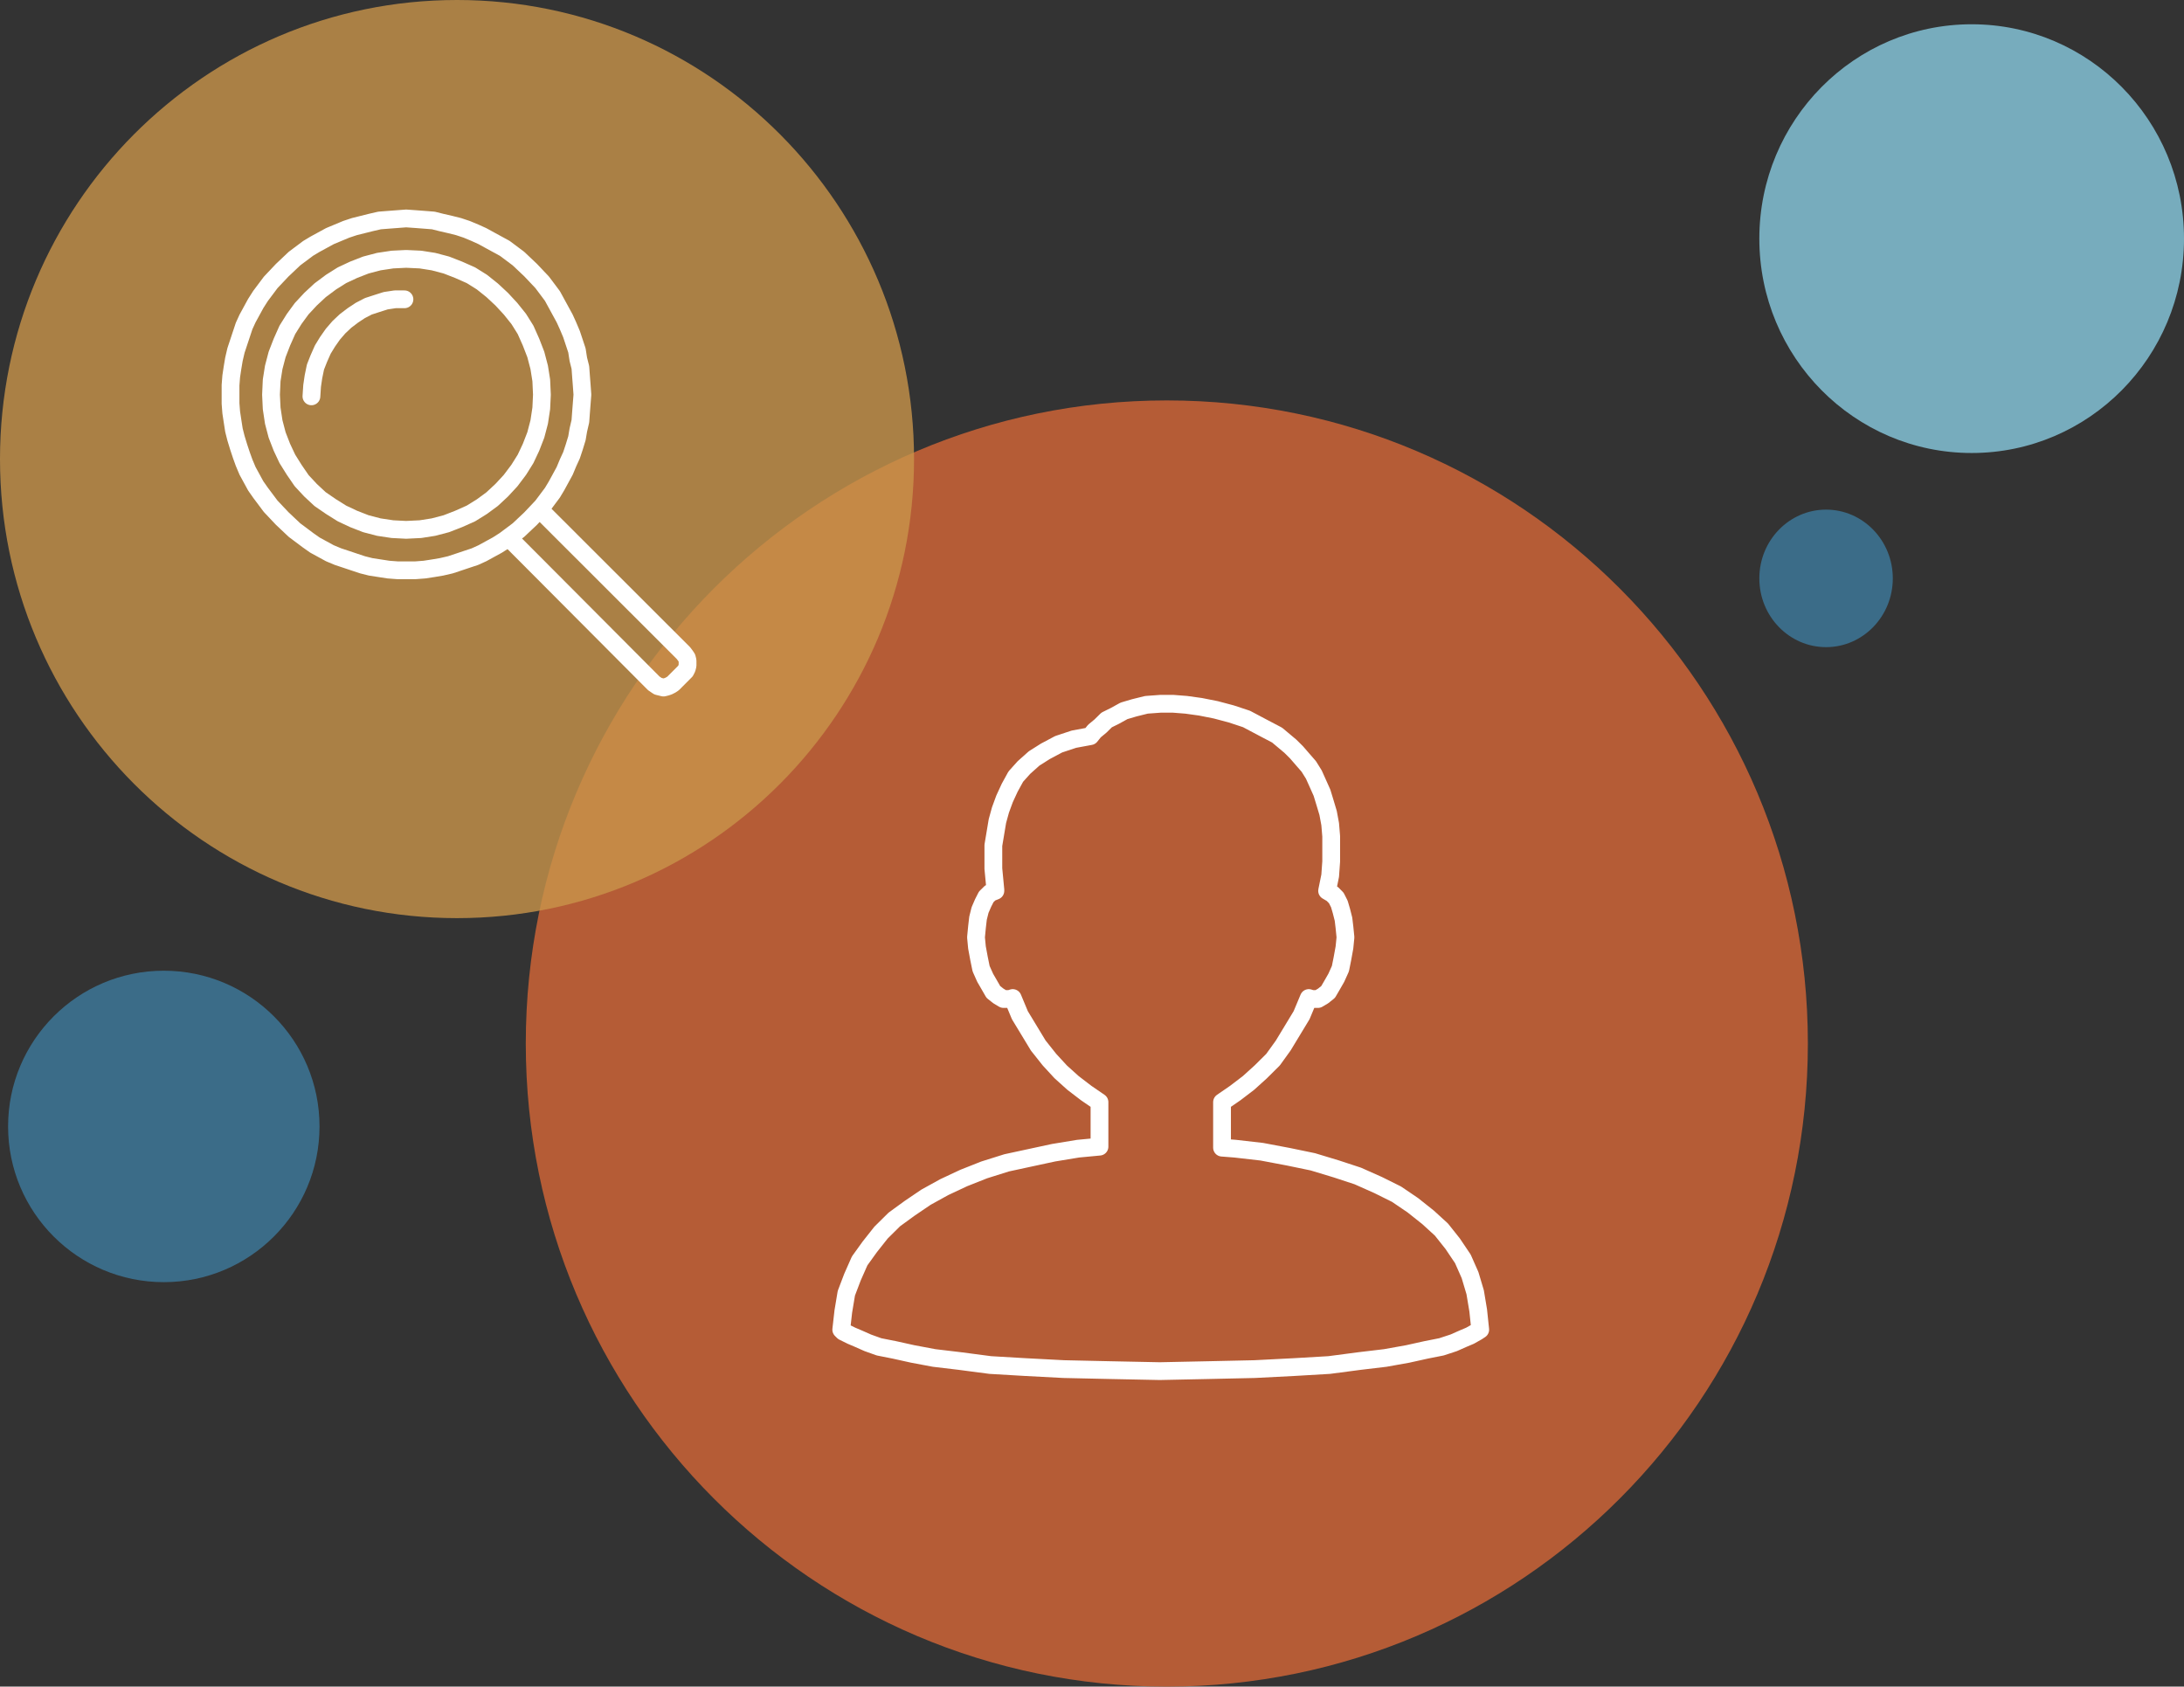 <svg width="540" height="417" xmlns="http://www.w3.org/2000/svg" xmlns:xlink="http://www.w3.org/1999/xlink" xml:space="preserve" overflow="hidden"><rect width="100%" height="100%" fill="#333333" stroke="none"/><defs><clipPath id="clip0"><rect x="2786" y="37" width="540" height="417"/></clipPath></defs><g clip-path="url(#clip0)" transform="translate(-2786 -37)"><path d="M2916 295C2916 207.187 2986.96 136 3074.5 136 3162.04 136 3233 207.187 3233 295 3233 382.813 3162.04 454 3074.5 454 2986.96 454 2916 382.813 2916 295Z" fill="#B55C36" fill-rule="evenodd"/><path d="M3221 96C3221 66.729 3244.51 43 3273.5 43 3302.5 43 3326 66.729 3326 96 3326 125.271 3302.5 149 3273.5 149 3244.51 149 3221 125.271 3221 96Z" fill="#77ACBD" fill-rule="evenodd"/><path d="M2788 315.5C2788 294.237 2805.24 277 2826.5 277 2847.76 277 2865 294.237 2865 315.5 2865 336.763 2847.76 354 2826.5 354 2805.24 354 2788 336.763 2788 315.5Z" fill="#3B6C88" fill-rule="evenodd"/><path d="M3221 180C3221 170.611 3228.39 163 3237.5 163 3246.61 163 3254 170.611 3254 180 3254 189.389 3246.61 197 3237.5 197 3228.39 197 3221 189.389 3221 180Z" fill="#3B6C88" fill-rule="evenodd"/><path d="M2786 150.5C2786 87.816 2836.59 37 2899 37 2961.41 37 3012 87.816 3012 150.5 3012 213.184 2961.41 264 2899 264 2836.59 264 2786 213.184 2786 150.5Z" fill="#C9944B" fill-rule="evenodd" fill-opacity="0.796"/><path d="M2886.42 91.007 2886.42 91.007 2884.23 91.173 2882.04 91.339 2879.85 91.511 2877.66 92.016 2875.65 92.52 2873.63 93.024 2871.61 93.695 2869.59 94.537 2867.57 95.38 2865.72 96.389 2863.87 97.397 2862.19 98.406 2858.82 100.928 2855.79 103.795 2852.93 106.821 2850.41 110.185 2849.23 112.037 2848.22 113.888 2847.21 115.74 2846.36 117.591 2845.69 119.609 2845.02 121.626 2844.35 123.643 2843.84 125.833 2843.5 127.851 2843.17 130.041 2843 132.231 2843 134.58 2843 134.58 2843 136.77 2843.17 138.96 2843.5 141.143 2843.84 143.333 2844.35 145.35 2845.02 147.54 2845.69 149.557 2846.36 151.409 2847.21 153.426 2848.22 155.278 2849.23 157.129 2850.41 158.815 2852.93 162.179 2855.79 165.205 2858.82 168.066 2862.19 170.587 2863.87 171.769 2865.72 172.777 2867.57 173.786 2869.59 174.629 2871.61 175.299 2873.63 175.976 2875.65 176.646 2877.66 177.15 2879.85 177.489 2882.04 177.827 2884.23 177.993 2886.42 177.993 2886.42 177.993 2888.77 177.993 2890.96 177.827 2893.15 177.489 2895.16 177.15 2897.35 176.646 2899.37 175.976 2901.39 175.299 2903.41 174.629 2905.27 173.786 2907.11 172.777 2908.96 171.769 2910.81 170.587 2914.18 168.066 2917.21 165.205 2920.07 162.179 2922.59 158.815 2923.6 157.129 2924.61 155.278 2925.62 153.426 2926.46 151.409 2927.31 149.557 2927.98 147.54 2928.65 145.35 2928.99 143.333 2929.5 141.143 2929.66 138.96 2929.83 136.77 2930 134.58 2930 134.58 2929.83 132.231 2929.66 130.041 2929.5 127.851 2928.99 125.833 2928.65 123.643 2927.98 121.626 2927.31 119.609 2926.46 117.591 2925.62 115.74 2924.61 113.888 2923.6 112.037 2922.59 110.185 2920.07 106.821 2917.21 103.795 2914.18 100.928 2910.81 98.406 2908.96 97.397 2907.11 96.389 2905.27 95.38 2903.41 94.537 2901.39 93.695 2899.37 93.024 2897.35 92.52 2895.16 92.016 2893.15 91.511 2890.96 91.339 2888.77 91.173 2886.42 91.007 2886.42 91.007Z" stroke="#FFFFFF" stroke-width="4.394" stroke-linecap="round" stroke-linejoin="round" stroke-miterlimit="10" fill="none" fill-rule="evenodd"/><path d="M2886.42 101.007 2886.42 101.007 2883.04 101.173 2879.67 101.679 2876.46 102.524 2873.42 103.709 2870.55 105.053 2867.86 106.744 2865.15 108.767 2862.79 110.963 2860.59 113.326 2858.74 115.855 2857.05 118.557 2855.7 121.592 2854.52 124.634 2853.68 127.835 2853.17 131.043 2853.01 134.583 2853.01 134.583 2853.17 137.964 2853.68 141.339 2854.52 144.54 2855.7 147.581 2857.05 150.45 2858.74 153.152 2860.59 155.847 2862.79 158.21 2865.15 160.406 2867.86 162.263 2870.55 163.947 2873.42 165.298 2876.46 166.483 2879.67 167.321 2883.04 167.827 2886.42 168 2886.42 168 2889.96 167.827 2893.17 167.321 2896.37 166.483 2899.41 165.298 2902.44 163.947 2905.15 162.263 2907.68 160.406 2910.04 158.21 2912.23 155.847 2914.26 153.152 2915.95 150.45 2917.3 147.581 2918.48 144.54 2919.32 141.339 2919.83 137.964 2919.99 134.583 2919.99 134.583 2919.83 131.043 2919.32 127.835 2918.48 124.634 2917.3 121.592 2915.95 118.557 2914.26 115.855 2912.23 113.326 2910.04 110.963 2907.68 108.767 2905.15 106.744 2902.44 105.053 2899.41 103.709 2896.37 102.524 2893.17 101.679 2889.96 101.173 2886.42 101.007 2886.42 101.007" stroke="#FFFFFF" stroke-width="4.394" stroke-linecap="round" stroke-linejoin="round" stroke-miterlimit="10" fill="none" fill-rule="evenodd"/><path d="M2863 134.993 2863 134.993 2863.17 132.406 2863.5 130.166 2864 127.749 2864.82 125.672 2865.81 123.432 2866.97 121.533 2868.3 119.633 2869.79 117.904 2871.44 116.351 2873.26 114.969 2875.08 113.764 2877.07 112.73 2879.21 112.035 2881.37 111.347 2883.68 111 2886 111" stroke="#FFFFFF" stroke-width="4.394" stroke-linecap="round" stroke-linejoin="round" stroke-miterlimit="10" fill="none" fill-rule="evenodd"/><path d="M2913 171.172 2947.67 205.97 2947.67 205.97 2948.18 206.314 2948.69 206.657 2949.37 206.825 2950.05 206.993 2950.73 206.825 2951.24 206.657 2951.92 206.314 2952.43 205.97 2954.98 203.414 2954.98 203.414 2955.49 202.902 2955.83 202.216 2956 201.537 2956 201.025 2956 200.339 2955.83 199.659 2955.49 199.148 2954.98 198.469 2920.48 164.007" stroke="#FFFFFF" stroke-width="4.394" stroke-linecap="round" stroke-linejoin="round" stroke-miterlimit="10" fill="none" fill-rule="evenodd"/><path d="M3091.42 321.003 3091.42 321.003 3088.15 320.747 3088.15 309.497 3088.15 309.497 3091.42 307.249 3094.7 304.745 3097.73 302.004 3100.76 298.997 3103.28 295.496 3105.55 291.75 3107.82 288.003 3109.6 283.754 3109.6 283.754 3110.35 284 3110.35 284 3111.86 284 3113.13 283.251 3114.38 282.255 3115.4 280.5 3116.4 278.755 3117.42 276.497 3117.92 274.003 3118.42 271.252 3118.42 271.252 3118.67 268.747 3118.42 266.253 3118.18 264.252 3117.67 262.25 3117.16 260.505 3116.4 259.007 3115.4 258.001 3114.13 257.251 3114.13 257.251 3114.89 253.505 3115.14 250.005 3115.14 246.751 3115.14 243.754 3114.89 240.757 3114.38 238.006 3113.63 235.501 3112.87 233.007 3111.86 230.749 3110.85 228.501 3109.6 226.499 3108.08 224.754 3106.56 222.999 3105.05 221.501 3101.77 218.75 3097.98 216.758 3094.2 214.757 3090.41 213.505 3086.62 212.499 3082.84 211.749 3079.31 211.257 3076.02 211 3072.99 211 3072.99 211 3069.46 211.257 3066.44 212.006 3063.91 212.755 3061.64 214.008 3059.62 215.003 3058.1 216.502 3056.59 217.754 3055.59 219.006 3055.59 219.006 3055.59 219.006 3055.59 219.006 3051.54 219.756 3047.76 221.008 3044.48 222.753 3041.7 224.508 3039.18 226.756 3037.16 229.004 3035.65 231.755 3034.38 234.506 3033.37 237.256 3032.61 240.007 3032.11 243.004 3031.61 246.002 3031.61 248.999 3031.61 251.75 3032.11 257.005 3032.11 257.005 3032.11 257.251 3032.11 257.251 3030.85 257.754 3029.84 258.75 3029.08 260.249 3028.32 262.004 3027.82 264.005 3027.56 266.253 3027.32 268.747 3027.56 271.252 3027.56 271.252 3028.07 274.003 3028.58 276.497 3029.59 278.755 3030.6 280.5 3031.61 282.255 3032.87 283.251 3034.13 284 3035.65 284 3035.65 284 3036.4 283.754 3036.4 283.754 3038.17 288.003 3040.44 291.75 3042.71 295.496 3045.49 298.997 3048.26 302.004 3051.3 304.745 3054.57 307.249 3057.85 309.497 3057.85 320.501 3057.85 320.501 3052.55 321.003 3052.55 321.003 3046.5 321.999 3040.69 323.251 3034.89 324.504 3029.34 326.249 3024.29 328.25 3019.49 330.498 3014.95 333.003 3010.91 335.743 3007.13 338.494 3003.84 341.748 3001.07 345.248 2998.55 348.748 2996.78 352.751 2995.26 356.744 2994.51 361.25 2994 365.746 2994 365.746 2994.51 366.249 2996.53 367.245 2998.29 367.994 3000.56 369 3003.34 369.995 3007.13 370.745 3011.67 371.751 3016.96 372.746 3023.27 373.496 3030.85 374.491 3039.43 374.994 3049.02 375.497 3060.12 375.743 3072.75 376 3072.75 376 3085.11 375.743 3096.22 375.497 3106.06 374.994 3114.64 374.491 3122.21 373.496 3128.52 372.746 3134.07 371.751 3138.61 370.745 3142.4 369.995 3145.43 369 3147.7 367.994 3149.47 367.245 3151.23 366.249 3151.99 365.746 3151.99 365.746 3151.49 360.994 3150.74 356.498 3149.47 352.248 3147.7 348.245 3145.18 344.499 3142.4 340.999 3139.12 338.001 3135.34 334.994 3131.3 332.253 3126.76 329.995 3121.71 327.747 3116.4 326.002 3110.6 324.247 3104.55 322.995 3097.98 321.753 3091.42 321.003 3091.42 321.003Z" stroke="#FFFFFF" stroke-width="4.394" stroke-linecap="round" stroke-linejoin="round" stroke-miterlimit="10" fill="none" fill-rule="evenodd"/></g></svg>